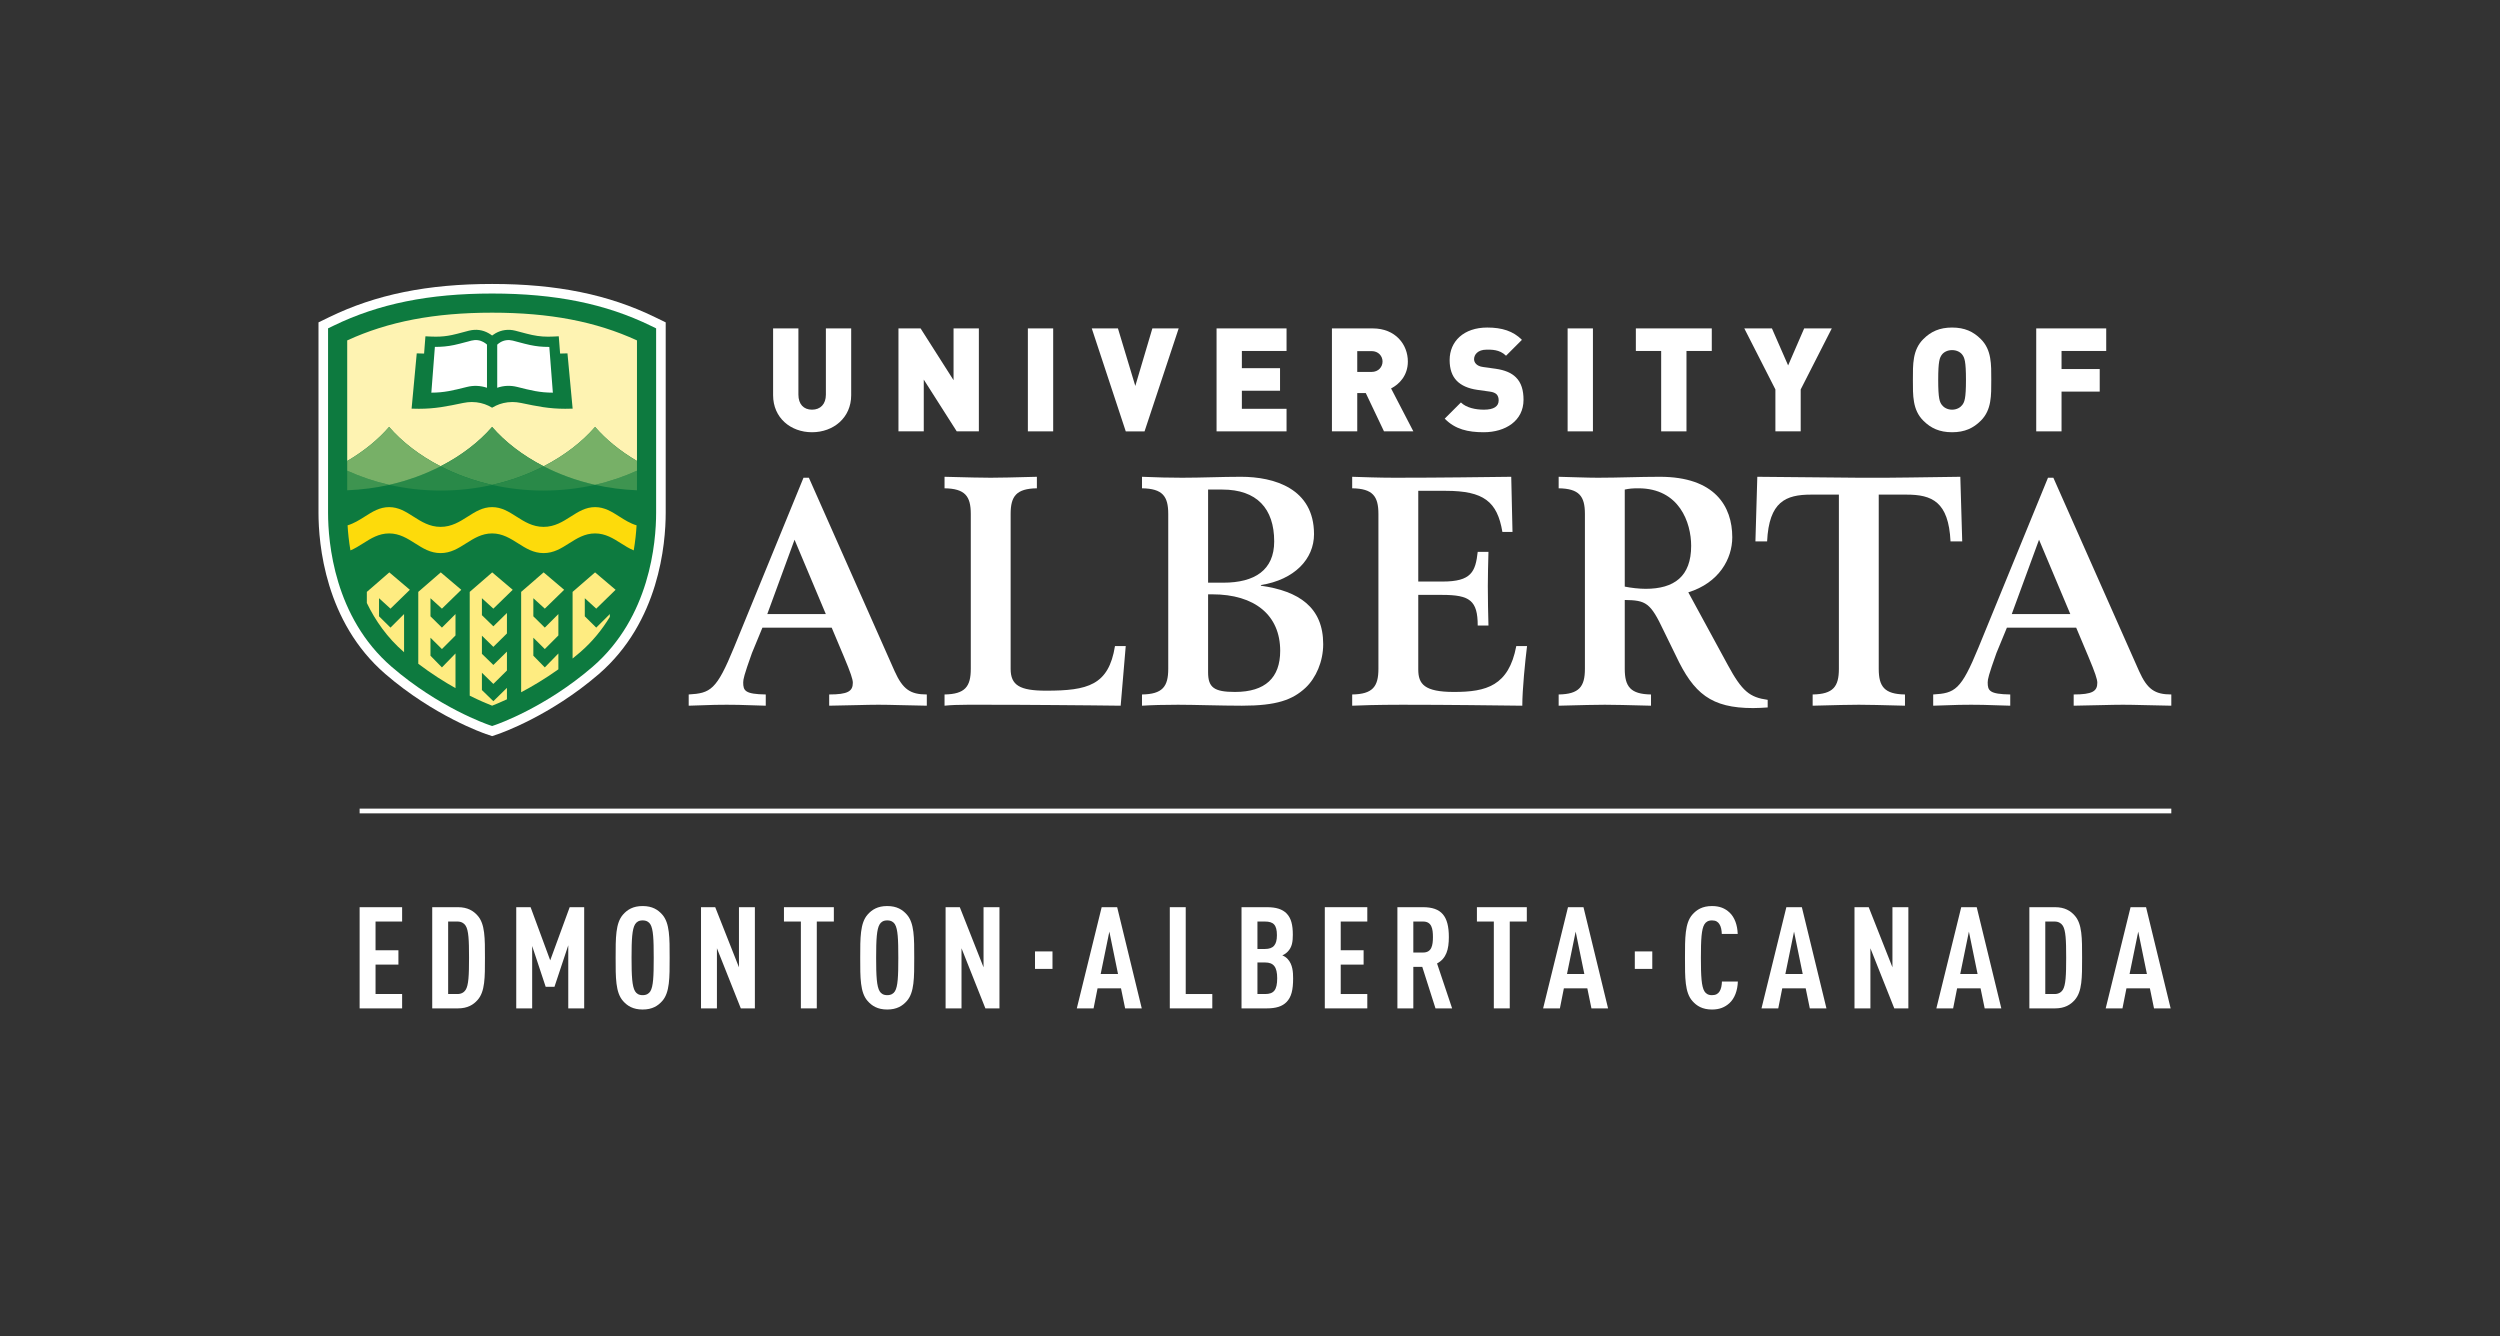 <?xml version="1.0" encoding="UTF-8" standalone="no"?>
<svg
   xmlns:dc="http://purl.org/dc/elements/1.1/"
   xmlns:cc="http://creativecommons.org/ns#"
   xmlns:rdf="http://www.w3.org/1999/02/22-rdf-syntax-ns#"
   xmlns:svg="http://www.w3.org/2000/svg"
   xmlns="http://www.w3.org/2000/svg"
   viewBox="0 0 843.96 451.147"
   height="451.147"
   width="843.96"
   xml:space="preserve"
   id="svg2"
   version="1.1"><rect x="0" y="0" width="843.96" height="451.147" fill="#333333" stroke="none"/><defs
     id="defs6" /><g
     transform="matrix(1.333,0,0,-1.333,0,451.147)"
     id="g10"><g
       transform="scale(0.1)"
       id="g12"><path
         id="path14"
         style="fill:#ffffff;fill-opacity:1;fill-rule:nonzero;stroke:none"
         d="M 5498.87,1324.62 H 910.762 v 11.99 H 5498.87 v -11.99" /><path
         id="path16"
         style="fill:#ffffff;fill-opacity:1;fill-rule:nonzero;stroke:none"
         d="m 910.758,830.703 v 256.287 h 107.622 v -36.35 h -67.306 v -72.718 h 57.946 V 941.57 h -57.946 v -74.511 h 67.306 V 830.703 H 910.758" /><path
         id="path18"
         style="fill:#ffffff;fill-opacity:1;fill-rule:nonzero;stroke:none"
         d="m 1209.43,851.941 c -10.43,-11.882 -25.19,-21.238 -49.67,-21.238 h -65.15 v 256.287 h 65.15 c 24.48,0 39.24,-9.35 49.67,-21.24 19.09,-21.24 18.72,-57.59 18.72,-106.902 0,-49.317 0.37,-85.672 -18.72,-106.907 z M 1179.2,1040.2 c -3.96,6.12 -10.8,10.44 -20.52,10.44 h -23.75 V 867.059 h 23.75 c 9.72,0 16.56,4.32 20.52,10.441 7.56,11.875 8.64,37.07 8.64,81.711 0,44.629 -1.08,69.109 -8.64,80.989" /><path
         id="path20"
         style="fill:#ffffff;fill-opacity:1;fill-rule:nonzero;stroke:none"
         d="m 1439.14,830.703 v 159.824 l -34.92,-105.105 h -22.31 l -34.2,103.301 v -158.02 h -40.31 v 256.287 h 36.35 l 49.68,-134.627 49.31,134.627 h 36.72 V 830.703 h -40.32" /><path
         id="path22"
         style="fill:#ffffff;fill-opacity:1;fill-rule:nonzero;stroke:none"
         d="m 1677.17,849.426 c -10.79,-12.246 -25.19,-21.606 -49.67,-21.606 -24.48,0 -38.88,9.36 -49.67,21.606 -19.08,21.59 -18.72,59.031 -18.72,109.422 0,50.392 -0.36,87.832 18.72,109.422 10.79,12.24 25.19,21.61 49.67,21.61 24.48,0 38.88,-9.37 49.67,-21.61 19.08,-21.59 18.72,-59.03 18.72,-109.422 0,-50.391 0.36,-87.832 -18.72,-109.422 z m -30.23,194.374 c -3.6,5.75 -9.73,9.72 -19.44,9.72 -9.72,0 -15.48,-3.97 -19.08,-9.72 -7.56,-12.24 -9,-38.16 -9,-84.952 0,-46.797 1.44,-72.715 9,-84.953 3.6,-5.758 9.36,-9.715 19.08,-9.715 9.71,0 15.84,3.957 19.44,9.715 7.56,12.238 8.63,38.156 8.63,84.953 0,46.792 -1.07,72.712 -8.63,84.952" /><path
         id="path24"
         style="fill:#ffffff;fill-opacity:1;fill-rule:nonzero;stroke:none"
         d="m 1876.1,830.703 -60.47,152.266 V 830.703 h -40.31 v 256.287 h 35.99 l 60.12,-152.263 v 152.263 h 40.31 V 830.703 h -35.64" /><path
         id="path26"
         style="fill:#ffffff;fill-opacity:1;fill-rule:nonzero;stroke:none"
         d="M 2068.53,1050.64 V 830.703 h -40.31 v 219.937 h -42.84 v 36.35 h 126.34 v -36.35 h -43.19" /><path
         id="path28"
         style="fill:#ffffff;fill-opacity:1;fill-rule:nonzero;stroke:none"
         d="m 2296.58,849.426 c -10.8,-12.246 -25.2,-21.606 -49.68,-21.606 -24.47,0 -38.87,9.36 -49.67,21.606 -19.08,21.59 -18.72,59.031 -18.72,109.422 0,50.392 -0.36,87.832 18.72,109.422 10.8,12.24 25.2,21.61 49.67,21.61 24.48,0 38.88,-9.37 49.68,-21.61 19.07,-21.59 18.72,-59.03 18.72,-109.422 0,-50.391 0.35,-87.832 -18.72,-109.422 z m -30.24,194.374 c -3.59,5.75 -9.72,9.72 -19.44,9.72 -9.71,0 -15.47,-3.97 -19.07,-9.72 -7.56,-12.24 -9,-38.16 -9,-84.952 0,-46.797 1.44,-72.715 9,-84.953 3.6,-5.758 9.36,-9.715 19.07,-9.715 9.72,0 15.85,3.957 19.44,9.715 7.56,12.238 8.64,38.156 8.64,84.953 0,46.792 -1.08,72.712 -8.64,84.952" /><path
         id="path30"
         style="fill:#ffffff;fill-opacity:1;fill-rule:nonzero;stroke:none"
         d="m 2495.51,830.703 -60.47,152.266 V 830.703 h -40.31 v 256.287 h 35.99 l 60.12,-152.263 v 152.263 h 40.31 V 830.703 h -35.64" /><path
         id="path32"
         style="fill:#ffffff;fill-opacity:1;fill-rule:nonzero;stroke:none"
         d="m 2621.16,930.703 v 44.277 h 44.28 v -44.277 h -44.28" /><path
         id="path34"
         style="fill:#ffffff;fill-opacity:1;fill-rule:nonzero;stroke:none"
         d="m 2849.39,830.703 -10.44,50.754 h -59.39 l -10.08,-50.754 h -42.47 L 2790,1086.99 h 39.23 l 62.27,-256.287 z m -39.96,194.377 -21.95,-107.267 h 43.91 z" /><path
         id="path36"
         style="fill:#ffffff;fill-opacity:1;fill-rule:nonzero;stroke:none"
         d="m 2962.54,830.703 v 256.287 h 40.32 V 867.059 h 67.32 v -36.356 h -107.64" /><path
         id="path38"
         style="fill:#ffffff;fill-opacity:1;fill-rule:nonzero;stroke:none"
         d="m 3258.27,846.902 c -10.8,-11.16 -26.64,-16.199 -50.39,-16.199 h -63.71 v 256.287 h 64.07 c 23.75,0 39.23,-5.04 50.03,-15.84 11.52,-11.87 15.84,-28.8 15.84,-53.99 0,-17.277 -1.8,-31.672 -13.32,-43.195 -3.95,-3.953 -8.28,-6.836 -13.32,-8.992 5.4,-2.168 10.08,-5.403 13.68,-9.368 12.6,-13.671 13.69,-33.117 13.69,-48.957 0,-29.148 -4.33,-47.144 -16.57,-59.746 z m -54.72,203.738 h -19.07 v -69.476 h 19.07 c 21.25,0 30.25,10.438 30.25,34.926 0,25.9 -8.64,34.55 -30.25,34.55 z m 0.37,-103.667 h -19.44 v -79.914 h 19.44 c 21.96,0 30.59,10.082 30.59,39.953 0,28.437 -8.99,39.961 -30.59,39.961" /><path
         id="path40"
         style="fill:#ffffff;fill-opacity:1;fill-rule:nonzero;stroke:none"
         d="m 3355.09,830.703 v 256.287 h 107.62 v -36.35 h -67.31 v -72.718 h 57.95 V 941.57 h -57.95 v -74.511 h 67.31 v -36.356 h -107.62" /><path
         id="path42"
         style="fill:#ffffff;fill-opacity:1;fill-rule:nonzero;stroke:none"
         d="m 3635.4,830.703 -33.48,105.106 h -22.67 V 830.703 h -40.32 v 256.287 h 64.79 c 46.8,0 65.52,-22.67 65.52,-75.6 0,-31.663 -6.49,-54.339 -29.88,-66.937 l 38.15,-113.75 z m -31.32,219.937 h -24.83 v -78.472 h 24.83 c 21.6,0 24.84,18 24.84,39.222 0,21.25 -3.24,39.25 -24.84,39.25" /><path
         id="path44"
         style="fill:#ffffff;fill-opacity:1;fill-rule:nonzero;stroke:none"
         d="M 3823.46,1050.64 V 830.703 h -40.32 v 219.937 h -42.83 v 36.35 h 126.35 v -36.35 h -43.2" /><path
         id="path46"
         style="fill:#ffffff;fill-opacity:1;fill-rule:nonzero;stroke:none"
         d="m 4030.34,830.703 -10.43,50.754 h -59.39 l -10.08,-50.754 h -42.48 l 63,256.287 h 39.22 l 62.28,-256.287 z m -39.95,194.377 -21.95,-107.267 h 43.91 z" /><path
         id="path48"
         style="fill:#ffffff;fill-opacity:1;fill-rule:nonzero;stroke:none"
         d="m 4140.16,930.703 v 44.277 h 44.27 v -44.277 h -44.27" /><path
         id="path50"
         style="fill:#ffffff;fill-opacity:1;fill-rule:nonzero;stroke:none"
         d="m 4379.9,844.023 c -11.51,-10.437 -25.19,-16.203 -44.27,-16.203 -24.48,0 -38.87,9.36 -49.67,21.606 -19.08,21.59 -18.73,58.672 -18.73,109.058 0,50.396 -0.35,88.196 18.73,109.786 10.8,12.24 25.19,21.61 49.67,21.61 19.44,0 33.12,-5.77 44.63,-16.57 12.6,-11.88 19.8,-31.32 20.52,-53.99 h -40.31 c -0.36,9.36 -1.8,18.36 -6.13,24.84 -3.59,5.75 -8.99,9.36 -18.71,9.36 -9.72,0 -15.47,-3.97 -19.08,-9.72 -7.55,-12.24 -9,-38.16 -9,-84.952 0,-46.797 1.45,-72.715 9,-84.953 3.61,-5.758 9.36,-9.715 19.08,-9.715 9.72,0 15.47,3.605 19.08,9.355 4.31,6.485 5.76,15.84 6.12,25.195 h 40.31 c -0.72,-23.039 -8.28,-42.832 -21.24,-54.707" /><path
         id="path52"
         style="fill:#ffffff;fill-opacity:1;fill-rule:nonzero;stroke:none"
         d="m 4583.37,830.703 -10.43,50.754 h -59.39 l -10.09,-50.754 h -42.48 l 63,256.287 h 39.23 l 62.28,-256.287 z m -39.95,194.377 -21.96,-107.267 h 43.92 z" /><path
         id="path54"
         style="fill:#ffffff;fill-opacity:1;fill-rule:nonzero;stroke:none"
         d="m 4797.31,830.703 -60.47,152.266 V 830.703 h -40.31 v 256.287 h 36 l 60.11,-152.263 v 152.263 h 40.31 V 830.703 h -35.64" /><path
         id="path56"
         style="fill:#ffffff;fill-opacity:1;fill-rule:nonzero;stroke:none"
         d="m 5026.23,830.703 -10.43,50.754 h -59.39 l -10.08,-50.754 h -42.48 l 62.99,256.287 h 39.23 l 62.28,-256.287 z m -39.95,194.377 -21.96,-107.267 h 43.92 z" /><path
         id="path58"
         style="fill:#ffffff;fill-opacity:1;fill-rule:nonzero;stroke:none"
         d="m 5254.22,851.941 c -10.44,-11.882 -25.2,-21.238 -49.68,-21.238 h -65.15 v 256.287 h 65.15 c 24.48,0 39.24,-9.35 49.68,-21.24 19.07,-21.24 18.71,-57.59 18.71,-106.902 0,-49.317 0.36,-85.672 -18.71,-106.907 z m -30.24,188.259 c -3.96,6.12 -10.8,10.44 -20.52,10.44 h -23.75 V 867.059 h 23.75 c 9.72,0 16.56,4.32 20.52,10.441 7.56,11.875 8.64,37.07 8.64,81.711 0,44.629 -1.08,69.109 -8.64,80.989" /><path
         id="path60"
         style="fill:#ffffff;fill-opacity:1;fill-rule:nonzero;stroke:none"
         d="m 5455.06,830.703 -10.43,50.754 h -59.4 l -10.07,-50.754 h -42.48 l 62.99,256.287 h 39.23 l 62.28,-256.287 z m -39.95,194.377 -21.96,-107.267 h 43.92 z" /><path
         id="path62"
         style="fill:#ffffff;fill-opacity:1;fill-rule:nonzero;stroke:none"
         d="m 4895.82,1625.7 c 55.23,3.19 70.49,11.19 114.55,118.52 l 176.19,430.37 h 13.58 l 217.05,-489.65 c 20.82,-46.44 40.06,-59.24 81.68,-59.24 v -28.45 c -55.28,0.82 -90.51,2.42 -122.54,2.42 -32.01,0 -66.47,-1.6 -124.73,-2.42 v 28.45 c 47.07,0 59.86,7.97 59.86,29.61 0,8.81 -5.6,25.65 -22.4,65.69 l -31.05,73.79 h -175.55 l -26.5,-64.3 c -20.02,-56.06 -22.11,-66.37 -22.11,-74.36 0,-20.84 4.53,-29.65 57.13,-30.43 v -28.45 c -71.8,2.42 -79.81,2.42 -99.07,2.42 -20.02,0 -28.02,0 -96.09,-2.42 z m 347.23,203.66 -79.18,188.24 -69.03,-188.24 z" /><path
         id="path64"
         style="fill:#ffffff;fill-opacity:1;fill-rule:nonzero;stroke:none"
         d="m 3424.41,1625.7 c 52.04,0.78 66.45,19.98 66.45,64.85 v 392.42 c 0,44.86 -14.41,64.08 -66.45,64.86 v 29.16 c 27.19,-0.8 66.45,-2.4 107.29,-2.4 122.54,0 221.03,1.6 295.53,2.4 l 3.2,-139.65 h -25.61 c -12.85,76.86 -47.28,104.09 -143.39,104.09 h -69.65 v -229.75 h 61.64 c 72.91,0 83.28,24.73 88.92,75.18 h 27.21 c -0.8,-31.22 -1.6,-60.84 -1.6,-86.47 0,-37.66 0.8,-68.09 1.6,-100.12 h -27.21 c 0,63.27 -20.04,77.6 -89.7,77.6 h -60.86 v -188.91 c 0,-36.83 15.21,-56.87 90.51,-56.87 81.67,0 138.55,15.21 157.73,116.13 h 27.25 c -4.83,-38.45 -12.02,-110.11 -12.02,-150.97 -77.69,0.82 -179.37,2.42 -305.13,2.42 -61.66,0 -109.73,-1.6 -125.71,-2.42 v 28.45" /><path
         id="path66"
         style="fill:#ffffff;fill-opacity:1;fill-rule:nonzero;stroke:none"
         d="m 3947.32,1625.7 c 52.07,0.78 66.49,19.98 66.49,64.85 v 392.42 c 0,44.86 -14.42,64.08 -66.49,64.86 v 29.16 c 37.68,-0.8 69.71,-2.4 99.32,-2.4 52.05,0 104.92,2.4 156.97,2.4 139.32,0 183.4,-74.8 183.4,-153.28 0,-54.47 -33.65,-115.33 -111.35,-139.35 l 100.12,-184.18 c 36.04,-66.51 55.27,-81.7 100.9,-88.09 v -19.24 c -12.01,-0.8 -24.02,-1.6 -36.86,-1.6 -106.48,0 -150.52,36.84 -195.37,132.15 l -31.23,63.92 c -33.61,71.27 -44.82,76.88 -98.51,77.7 v -174.47 c 0,-44.87 14.43,-64.07 66.48,-64.85 v -28.45 c -64.06,1.62 -91.31,2.42 -116.93,2.42 -25.63,0 -52.83,-0.8 -116.94,-2.42 z m 167.39,273.17 c 15.21,-3.21 36.85,-5.61 52.89,-5.61 72.05,0 115.29,31.13 115.29,108.83 0,58.46 -29.63,145.74 -133.75,145.74 -14.39,0 -23.22,-0.78 -34.43,-3.2 v -245.76" /><path
         id="path68"
         style="fill:#ffffff;fill-opacity:1;fill-rule:nonzero;stroke:none"
         d="m 4590.57,1625.7 c 52.07,0.78 66.44,19.98 66.44,64.85 v 441.27 h -70.47 c -64.04,0 -106.52,-17.62 -111.31,-118.52 h -29.6 l 4.78,163.69 c 85.68,-0.8 171.39,-1.62 257.05,-2.4 85.7,-0.8 171.37,1.6 257.07,2.4 l 4.83,-163.69 h -29.63 c -4.81,100.9 -47.25,118.52 -111.33,118.52 h -70.47 v -441.27 c 0,-44.87 14.39,-64.07 66.46,-64.85 v -28.45 c -64.04,1.62 -91.28,2.42 -116.93,2.42 -25.6,0 -52.83,-0.8 -116.89,-2.42 v 28.45" /><path
         id="path70"
         style="fill:#ffffff;fill-opacity:1;fill-rule:nonzero;stroke:none"
         d="m 3504.98,2292.01 -46.13,97.03 h -21.6 v -97.03 h -64.11 v 260.74 h 103.29 c 57.85,0 88.98,-41.01 88.98,-83.86 0,-35.53 -21.97,-57.87 -42.48,-68.13 l 56.41,-108.75 z m -31.48,203.24 h -36.25 v -52.73 h 36.25 c 17.57,0 27.83,12.81 27.83,26.37 0,13.55 -10.26,26.36 -27.83,26.36" /><path
         id="path72"
         style="fill:#ffffff;fill-opacity:1;fill-rule:nonzero;stroke:none"
         d="m 3757.64,2289.8 c -39.91,0 -72.5,7.33 -98.87,34.44 l 41.02,41.01 c 13.55,-13.55 37.34,-18.32 58.22,-18.32 25.27,0 37.36,8.42 37.36,23.44 0,6.23 -1.46,11.35 -5.14,15.39 -3.3,3.28 -8.78,5.86 -17.2,6.95 l -31.51,4.4 c -23.06,3.3 -40.64,10.98 -52.36,23.07 -12.09,12.46 -17.95,30.03 -17.95,52.36 0,47.62 35.9,82.4 95.22,82.4 37.36,0 65.56,-8.79 87.89,-31.13 l -40.28,-40.27 c -16.48,16.48 -38.08,15.37 -49.43,15.37 -22.34,0 -31.5,-12.82 -31.5,-24.16 0,-3.3 1.09,-8.07 5.13,-12.09 3.28,-3.3 8.79,-6.59 17.93,-7.7 l 31.51,-4.39 c 23.43,-3.28 40.27,-10.61 51.27,-21.61 13.9,-13.55 19.41,-32.94 19.41,-57.12 0,-53.11 -45.78,-82.04 -100.72,-82.04" /><path
         id="path74"
         style="fill:#ffffff;fill-opacity:1;fill-rule:nonzero;stroke:none"
         d="m 3970.02,2292.01 v 260.74 h 64.08 v -260.74 h -64.08" /><path
         id="path76"
         style="fill:#ffffff;fill-opacity:1;fill-rule:nonzero;stroke:none"
         d="m 4271.02,2495.63 v -203.62 h -64.09 v 203.62 h -64.1 v 57.12 h 192.27 v -57.12 h -64.08" /><path
         id="path78"
         style="fill:#ffffff;fill-opacity:1;fill-rule:nonzero;stroke:none"
         d="m 4560.29,2398.2 v -106.19 h -64.08 v 106.19 l -78.75,154.55 h 69.96 l 41.02,-93.75 40.64,93.75 h 69.94 l -78.73,-154.55" /><path
         id="path80"
         style="fill:#ffffff;fill-opacity:1;fill-rule:nonzero;stroke:none"
         d="m 5016.54,2319.1 c -19.04,-19.04 -41.01,-29.3 -72.87,-29.3 -31.85,0 -53.83,10.26 -72.87,29.3 -27.48,27.46 -26.37,64.08 -26.37,103.28 0,39.18 -1.11,75.8 26.37,103.26 19.04,19.05 41.02,29.3 72.87,29.3 31.86,0 53.83,-10.25 72.87,-29.3 27.46,-27.46 26.37,-64.08 26.37,-103.26 0,-39.2 1.09,-75.82 -26.37,-103.28 z m -47.24,167.36 c -4.75,6.24 -13.91,11.35 -25.63,11.35 -11.72,0 -20.88,-5.11 -25.64,-11.35 -5.86,-7.69 -9.51,-16.48 -9.51,-64.08 0,-47.61 3.65,-56.03 9.51,-63.73 4.76,-6.23 13.92,-11.72 25.64,-11.72 11.72,0 20.88,5.49 25.63,11.72 5.86,7.7 9.53,16.12 9.53,63.73 0,47.6 -3.67,56.39 -9.53,64.08" /><path
         id="path82"
         style="fill:#ffffff;fill-opacity:1;fill-rule:nonzero;stroke:none"
         d="m 5220.86,2495.63 v -45.79 h 96.68 v -57.13 h -96.68 v -100.7 h -64.08 v 260.74 h 177.24 v -57.12 h -113.16" /><path
         id="path84"
         style="fill:#ffffff;fill-opacity:1;fill-rule:nonzero;stroke:none"
         d="m 1744.14,1625.7 c 55.27,3.19 70.49,11.19 114.53,118.52 l 176.21,430.37 h 13.6 l 217.03,-489.65 c 20.82,-46.44 40.04,-59.24 81.66,-59.24 v -28.45 c -55.26,0.82 -90.49,2.42 -122.52,2.42 -32.01,0 -66.45,-1.6 -124.75,-2.42 v 28.45 c 47.09,0 59.89,7.97 59.89,29.61 0,8.81 -5.61,25.65 -22.43,65.69 l -31.05,73.79 H 1930.8 l -26.52,-64.3 c -20.04,-56.06 -22.11,-66.37 -22.11,-74.36 0,-20.84 4.53,-29.65 57.13,-30.43 v -28.45 c -71.84,2.42 -79.83,2.42 -99.05,2.42 -20.02,0 -28.02,0 -96.11,-2.42 z m 347.23,203.66 -79.18,188.24 -69.01,-188.24 z" /><path
         id="path86"
         style="fill:#ffffff;fill-opacity:1;fill-rule:nonzero;stroke:none"
         d="m 2392.07,1625.7 c 52.03,0.78 66.47,19.98 66.47,64.85 v 392.42 c 0,44.86 -14.44,64.08 -66.47,64.86 v 29.16 c 64.06,-1.62 91.27,-2.4 116.89,-2.4 25.65,0 52.88,0.78 116.96,2.4 v -29.16 c -52.05,-0.78 -66.47,-20 -66.47,-64.86 v -392.42 c 0,-41.64 23.21,-55.26 89.69,-55.26 105.72,0 158.56,13.62 174.57,112.93 h 27.23 l -12.83,-150.97 c -40.02,0.82 -98.48,0.82 -166.55,1.62 -67.28,0.8 -143.38,0.8 -220.25,0.8 -24.04,0 -44.85,-0.8 -59.24,-2.42 v 28.45" /><path
         id="path88"
         style="fill:#ffffff;fill-opacity:1;fill-rule:nonzero;stroke:none"
         d="m 2892.13,1625.7 c 52.07,0.78 66.46,19.98 66.46,64.85 v 392.42 c 0,44.86 -14.39,64.08 -66.46,64.86 v 29.16 c 38.46,-1.62 69.71,-2.4 101.7,-2.4 49.67,0 99.31,2.4 149,2.4 83.26,0 184.94,-29.16 184.94,-145.27 0,-63.26 -49.61,-115.33 -134.51,-128.93 v -1.62 c 96.12,-13.61 157.76,-54.47 157.76,-148.14 0,-44.07 -18.42,-85.71 -44.89,-110.53 -32.79,-30.41 -72.83,-45.25 -160.92,-45.25 -53.67,0 -120.11,2.42 -161.77,2.42 -36.06,0 -65.67,-0.8 -91.31,-2.42 z m 167.38,283.09 h 38.48 c 79.63,0 128.92,31.93 128.92,104.51 0,83.3 -44.04,131.33 -131.34,131.33 h -36.06 z m 0,-227.05 c 0,-38.44 15.24,-49.65 68.09,-49.65 76.87,0 114.51,36.05 114.51,104.1 0,90.08 -64.06,143.13 -172.17,143.13 h -10.43 v -197.58" /><path
         id="path90"
         style="fill:#ffffff;fill-opacity:1;fill-rule:nonzero;stroke:none"
         d="m 2056.41,2289.8 c -54.2,0 -98.52,36.63 -98.52,93.75 v 169.2 h 64.08 v -167.73 c 0,-24.16 13.19,-38.09 34.44,-38.09 21.23,0 35.15,13.93 35.15,38.09 v 167.73 h 64.08 v -169.2 c 0,-57.12 -45.03,-93.75 -99.23,-93.75" /><path
         id="path92"
         style="fill:#ffffff;fill-opacity:1;fill-rule:nonzero;stroke:none"
         d="m 2422.95,2292.01 -83.5,131.1 v -131.1 h -64.08 v 260.74 h 56.02 l 83.49,-131.11 v 131.11 h 64.1 v -260.74 h -56.03" /><path
         id="path94"
         style="fill:#ffffff;fill-opacity:1;fill-rule:nonzero;stroke:none"
         d="m 2603.09,2292.01 v 260.74 h 64.1 v -260.74 h -64.1" /><path
         id="path96"
         style="fill:#ffffff;fill-opacity:1;fill-rule:nonzero;stroke:none"
         d="M 2898.59,2292.01 H 2851 l -86.06,260.74 h 66.27 l 43.95,-145.76 43.22,145.76 h 66.64 l -86.43,-260.74" /><path
         id="path98"
         style="fill:#ffffff;fill-opacity:1;fill-rule:nonzero;stroke:none"
         d="m 3080.96,2292.01 v 260.74 h 177.24 v -57.12 h -113.16 v -43.6 h 96.68 v -57.13 h -96.68 v -45.76 h 113.16 v -57.13 h -177.24" /><path
         id="path100"
         style="fill:#ffffff;fill-opacity:1;fill-rule:nonzero;stroke:none"
         d="m 1246.29,2665.31 c -163.63,0 -294.688,-26.7 -412.442,-84.02 l -27.266,-13.26 v -30.33 -451.78 c 0,-78.79 16.484,-276.33 169.199,-408.34 123.299,-106.51 249.549,-150.24 254.859,-152.05 l 15.65,-5.33 15.64,5.33 c 5.3,1.81 131.49,45.54 254.81,152.03 152.65,132.09 169.14,329.57 169.14,408.36 v 451.78 30.33 l -27.27,13.26 c -117.71,57.32 -248.73,84.02 -412.32,84.02 v 0" /><path
         id="path102"
         style="fill:#0d7a3f;fill-opacity:1;fill-rule:nonzero;stroke:none"
         d="m 1246.29,1545.82 -7.81,2.66 c -5.14,1.75 -127.07,44 -246.839,147.44 -145.137,125.47 -160.821,314.53 -160.821,390 v 466.95 l 13.633,6.62 c 114.336,55.67 242.007,81.58 401.837,81.58 159.78,0 287.42,-25.91 401.72,-81.58 l 13.63,-6.64 v -466.93 c 0,-75.45 -15.66,-264.49 -160.74,-390 -119.81,-103.44 -241.66,-145.69 -246.8,-147.44 l -7.81,-2.66" /><path
         id="path104"
         style="fill:#fef3b2;fill-opacity:1;fill-rule:nonzero;stroke:none"
         d="m 1246.29,2592.58 c -145.8,0 -262.911,-22.37 -366.974,-70.22 v -305.43 c 42.793,25.1 78.789,54.71 106.075,86.27 32.319,-37.36 76.739,-72.07 130.369,-99.68 53.71,27.61 98.19,62.32 130.49,99.68 32.3,-37.36 76.8,-72.07 130.49,-99.68 53.61,27.61 98.01,62.32 130.29,99.68 27.29,-31.56 63.3,-61.17 106.11,-86.27 v 305.43 c -104.02,47.85 -221.11,70.22 -366.85,70.22 z m 185.37,-243.38 c -41.54,0 -70.8,6.15 -112.23,14.78 -7.48,1.57 -14.8,2.33 -21.72,2.33 -16.11,0 -30.35,-3.81 -41.85,-9.24 -3.38,-1.6 -6.56,-3.34 -9.61,-5.12 -2.97,1.78 -6.25,3.52 -9.53,5.12 -11.62,5.43 -25.72,9.24 -41.84,9.24 -6.91,0 -14.25,-0.76 -21.79,-2.33 -41.43,-8.63 -70.73,-14.78 -112.27,-14.78 -5.86,0 -12.01,0.12 -18.46,0.35 l 13.05,140 c 6.68,-0.29 12.81,-0.45 18.61,-0.53 l 3.38,43.75 12.58,-0.62 c 4.94,-0.24 9.41,-0.33 13.67,-0.33 14.57,0 27.19,1.31 41.14,4.27 8.82,1.86 17.59,4.22 27.75,6.94 4.69,1.25 9.65,2.58 14.98,3.96 18.32,4.47 34.98,2.07 50.21,-6.62 2.91,-1.64 5.79,-3.53 8.5,-5.64 2.73,2.09 5.63,4 8.63,5.68 15.14,8.63 32.66,10.96 49.98,6.6 5.63,-1.44 10.73,-2.81 15.53,-4.1 10,-2.68 18.65,-4.98 27.33,-6.82 18.57,-3.94 34.57,-4.98 54.76,-3.94 l 12.62,0.64 3.38,-43.77 c 5.84,0.08 11.87,0.22 18.65,0.53 l 13.1,-140 c -6.5,-0.23 -12.65,-0.35 -18.55,-0.35" /><path
         id="path106"
         style="fill:#ffffff;fill-opacity:1;fill-rule:nonzero;stroke:none"
         d="m 1182.58,2404.51 -1.1,-0.27 c -34.14,-8.56 -56.71,-14.2 -89.1,-14.22 l 8.95,115.88 c 17.28,0 32.21,1.31 48.83,4.82 9.49,2.01 18.57,4.44 29.1,7.25 4.61,1.25 9.49,2.56 14.61,3.89 11.27,2.77 21.5,1.4 31.09,-4.07 3.52,-1.97 6.23,-4.14 8.32,-6.03 V 2402.4 c -16.37,5.57 -34,6.35 -50.7,2.11" /><path
         id="path108"
         style="fill:#ffffff;fill-opacity:1;fill-rule:nonzero;stroke:none"
         d="m 1309.94,2404.51 c -17.17,4.3 -34.22,3.62 -50.72,-2.11 v 109.2 c 2.48,2.29 5.27,4.47 8.42,6.25 9.43,5.37 20.27,6.68 30.82,4.03 5.45,-1.39 10.47,-2.74 15.21,-4.01 10.35,-2.77 19.3,-5.17 28.65,-7.15 15.84,-3.34 30.1,-4.84 46.57,-4.84 0.74,0 1.48,0.02 2.26,0.02 l 8.95,-115.88 c -32.99,0.02 -55.72,5.78 -90.16,14.49" /><path
         id="path110"
         style="fill:#479954;fill-opacity:1;fill-rule:nonzero;stroke:none"
         d="m 1246.33,2156.46 c 47.65,10.77 91.5,27.02 130.41,47.06 -53.69,27.61 -98.19,62.32 -130.49,99.68 -32.3,-37.36 -76.82,-72.07 -130.57,-99.65 38.99,-20.09 82.89,-36.34 130.65,-47.09" /><path
         id="path112"
         style="fill:#298948;fill-opacity:1;fill-rule:nonzero;stroke:none"
         d="m 985.664,2156.62 c 40.916,-9.28 84.646,-14.55 130.646,-14.55 45.72,0 89.2,5.25 129.94,14.41 -47.7,10.75 -91.46,27.04 -130.43,47.06 -38.85,-19.99 -82.6,-36.16 -130.156,-46.92" /><path
         id="path114"
         style="fill:#298948;fill-opacity:1;fill-rule:nonzero;stroke:none"
         d="m 1246.25,2156.48 c 40.72,-9.16 84.2,-14.41 129.9,-14.41 46,0 89.75,5.27 130.69,14.57 -47.56,10.74 -91.29,26.91 -130.16,46.91 -38.95,-20.01 -82.73,-36.32 -130.43,-47.07" /><path
         id="path116"
         style="fill:#3e9450;fill-opacity:1;fill-rule:nonzero;stroke:none"
         d="m 879.316,2142.77 c 37.09,1.51 72.696,6.25 106.348,13.85 -38.144,8.65 -73.672,20.96 -106.348,35.76 v -49.61" /><path
         id="path118"
         style="fill:#77b067;fill-opacity:1;fill-rule:nonzero;stroke:none"
         d="m 879.316,2216.93 v -24.53 c 32.696,-14.84 68.262,-27.13 106.446,-35.8 47.478,10.76 91.168,26.95 129.998,46.92 -53.63,27.61 -98.05,62.32 -130.369,99.68 -27.286,-31.56 -63.282,-61.17 -106.075,-86.27" /><path
         id="path120"
         style="fill:#3e9450;fill-opacity:1;fill-rule:nonzero;stroke:none"
         d="m 1613.14,2192.38 c -32.65,-14.82 -68.18,-27.11 -106.3,-35.76 33.65,-7.6 69.23,-12.32 106.3,-13.85 v 49.61" /><path
         id="path122"
         style="fill:#77b067;fill-opacity:1;fill-rule:nonzero;stroke:none"
         d="m 1613.14,2192.4 v 24.53 c -42.81,25.1 -78.82,54.71 -106.11,86.27 -32.28,-37.36 -76.68,-72.07 -130.29,-99.68 38.83,-19.97 82.54,-36.16 130,-46.92 38.16,8.67 73.71,20.96 106.4,35.8" /><path
         id="path124"
         style="fill:#fddb0b;fill-opacity:1;fill-rule:nonzero;stroke:none"
         d="m 1568.73,2076.17 c -19.4,12.35 -37.71,24 -61.69,24 -23.99,0 -42.3,-11.67 -61.68,-24.02 -20.07,-12.78 -40.81,-26.01 -68.68,-26.01 -27.86,0 -48.64,13.23 -68.73,26.01 -19.4,12.36 -37.73,24.02 -61.72,24.02 -23.98,0 -42.31,-11.67 -61.71,-24.02 -20.09,-12.78 -40.86,-26.01 -68.72,-26.01 -27.85,0 -48.62,13.23 -68.67,26.01 -19.39,12.36 -37.7,24.02 -61.677,24.02 -23.992,0 -42.308,-11.65 -61.699,-24 -13.52,-8.59 -27.387,-17.32 -43.492,-22.15 1.07,-18.38 3.222,-39.95 7.215,-63.45 11.464,4.75 21.98,11.38 32.269,17.91 19.438,12.33 39.547,25.08 65.707,25.08 26.167,0 46.257,-12.75 65.697,-25.08 20.04,-12.73 38.97,-24.74 64.65,-24.74 25.68,0 44.63,12.01 64.69,24.74 19.47,12.33 39.58,25.08 65.74,25.08 26.17,0 46.29,-12.75 65.74,-25.08 20.08,-12.73 39.03,-24.74 64.71,-24.74 25.68,0 44.61,12.01 64.65,24.74 19.45,12.33 39.55,25.08 65.71,25.08 26.16,0 46.26,-12.75 65.69,-25.08 10.28,-6.53 20.79,-13.15 32.25,-17.9 3.98,23.5 6.14,45.07 7.21,63.44 -16.09,4.83 -29.96,13.56 -43.46,22.15" /><path
         id="path126"
         style="fill:#feec81;fill-opacity:1;fill-rule:nonzero;stroke:none"
         d="m 1283.83,1613.44 v 29.03 l -34.39,-33.81 -29,28.22 v 43.81 l 29,-28.31 34.39,33.99 v 47.86 l -34.39,-33.81 -29,28.21 v 45.95 l 29,-28.34 34.39,33.99 v 51.87 l -34.39,-33.81 -29,28.21 v 42.96 l 29,-26.44 49.04,47.77 -51.99,44.1 -56.93,-49.41 v -262.84 c 26.11,-13.01 46.3,-21.32 56.72,-25.34 7.68,2.97 20.79,8.34 37.55,16.14" /><path
         id="path128"
         style="fill:#feec81;fill-opacity:1;fill-rule:nonzero;stroke:none"
         d="m 1153.56,1729.54 -34.39,-35.31 -29.01,29.63 v 45.59 l 29.01,-28.77 34.39,34.52 v 54.13 l -34.39,-34.32 -29.01,28.63 v 45.82 l 29.01,-26.44 49.04,47.77 -51.99,44.1 -56.93,-49.41 v -182 c 33.19,-25.26 65.62,-45.63 94.27,-61.72 v 87.78" /><path
         id="path130"
         style="fill:#feec81;fill-opacity:1;fill-rule:nonzero;stroke:none"
         d="m 1379.71,1843.02 49.04,47.77 -51.99,44.1 -56.94,-49.41 v -254.17 c 27.7,14.61 60.26,33.82 94.28,58.09 v 40.14 l -34.39,-35.31 -29.01,29.63 v 45.59 l 29.01,-28.77 34.39,34.52 v 54.13 l -34.39,-34.32 -29.01,28.63 v 45.82 l 29.01,-26.44" /><path
         id="path132"
         style="fill:#feec81;fill-opacity:1;fill-rule:nonzero;stroke:none"
         d="m 1509.98,1843.02 49.04,47.77 -51.99,44.1 -56.94,-49.41 V 1716.7 c 6.37,5.14 12.76,10.42 19.12,15.92 31.34,27.11 55.88,57.71 75.16,89.49 v 7.22 l -34.39,-34.32 -29.01,28.63 v 45.82 l 29.01,-26.44" /><path
         id="path134"
         style="fill:#feec81;fill-opacity:1;fill-rule:nonzero;stroke:none"
         d="m 988.902,1843.02 49.048,47.77 -51.997,44.1 -56.933,-49.41 v -28.13 c 21.293,-44.17 51.464,-87.68 94.28,-124.71 v 96.69 l -34.398,-34.32 -29.004,28.63 v 45.82 l 29.004,-26.44" /></g></g></svg>